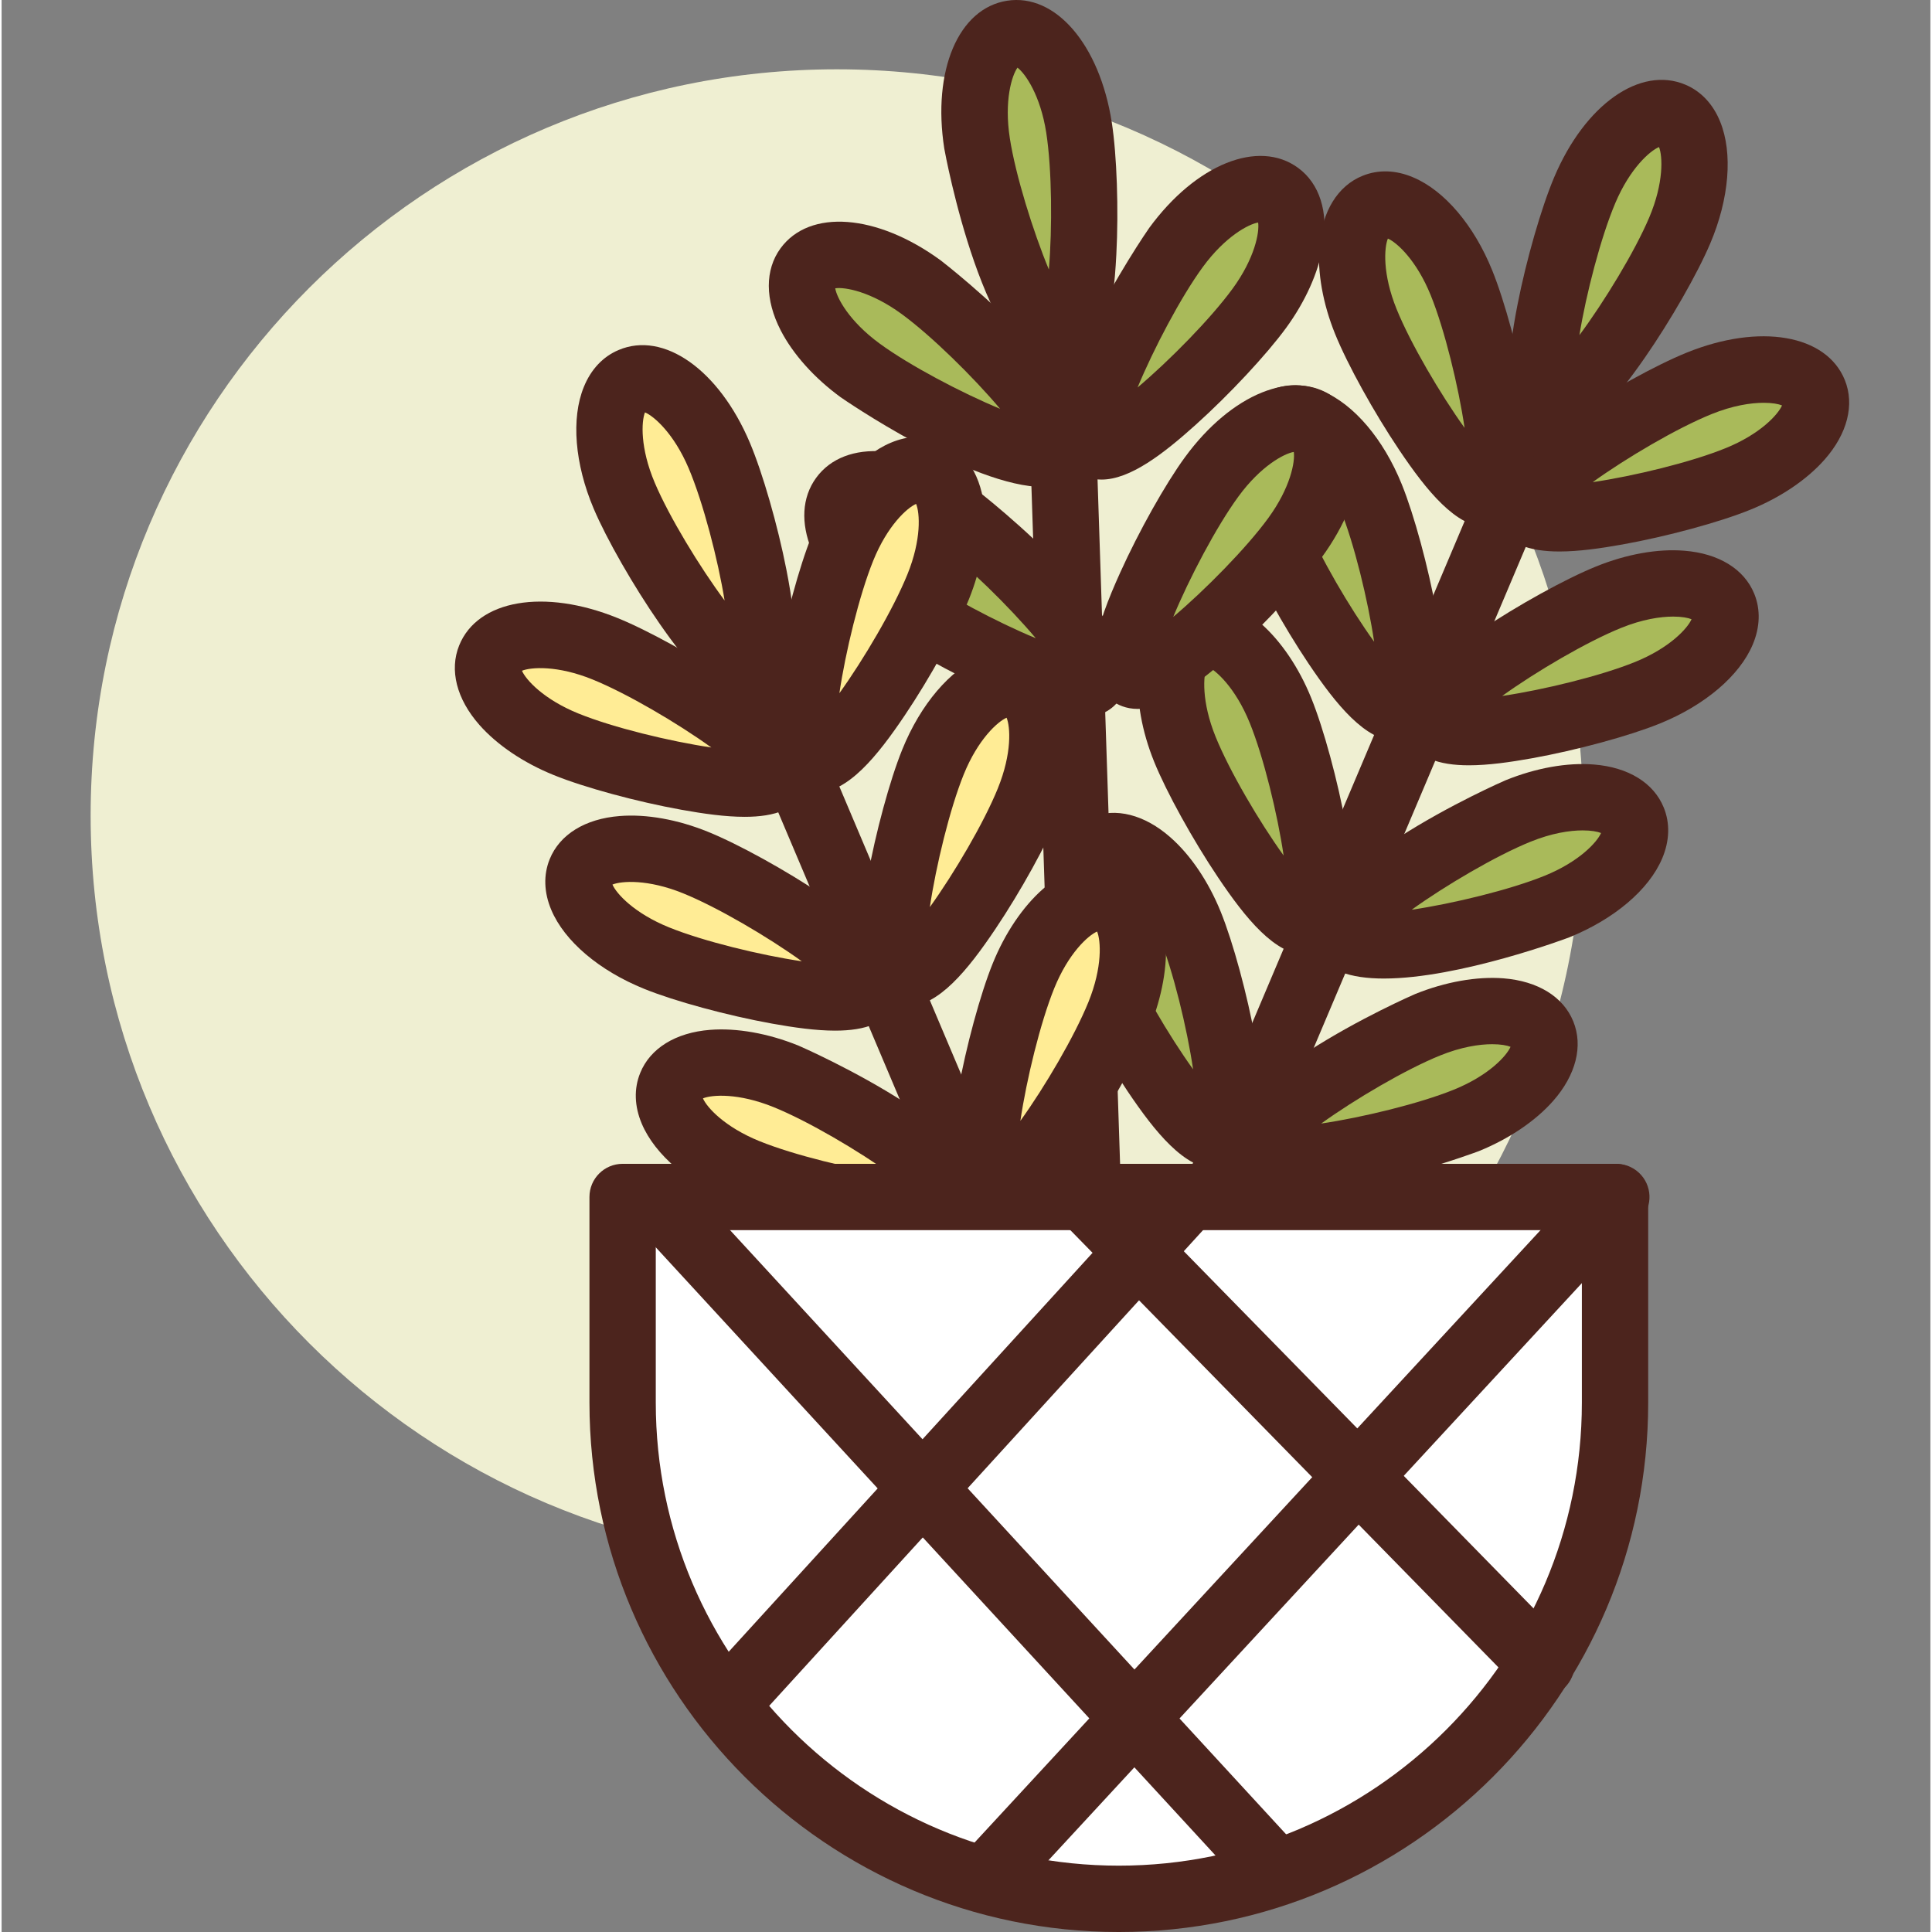 <svg height="397pt" viewBox="-18 0 397 397.659" width="397pt" xmlns="http://www.w3.org/2000/svg"><rect x="-18" y="0" width="397" height="397.659" fill="#808080" stroke="none"/><path d="m307.531 167.863c0 84.832-68.77 153.602-153.602 153.602-84.832 0-153.602-68.77-153.602-153.602 0-84.828 68.77-153.598 153.602-153.598 84.832 0 153.602 68.77 153.602 153.598zm0 0" fill="#efefd2"/><path d="m232.777 250.57c-.895 0-1.797-.172-2.664-.539-3.473-1.465-5.09-5.473-3.625-8.945l70.371-166.246c1.477-3.48 5.508-5.086 8.949-3.625 3.473 1.465 5.09 5.473 3.625 8.945l-70.371 166.246c-1.102 2.605-3.633 4.164-6.285 4.164zm0 0" fill="#4c241d"/><path d="m327.418 47.414c-4.574 10.801-20.938 37.262-26.336 34.977-5.402-2.285 2.203-32.453 6.777-43.258 4.57-10.801 12.656-17.703 18.059-15.418 5.398 2.285 6.07 12.898 1.5 23.699zm0 0" fill="#a9ba5a"/><path d="m301.816 89.387c-1.121 0-2.254-.227-3.395-.707-7.707-3.262-6.664-14.441-4.391-26.035 1.793-9.152 4.891-19.918 7.539-26.172 6.34-14.98 17.707-22.969 27.008-19.039 3.211 1.352 5.691 3.992 7.156 7.621 2.629 6.457 1.867 15.82-2.031 25.02-2.648 6.25-8.211 15.973-13.539 23.633-5.742 8.266-11.887 15.68-18.348 15.68zm21.328-59.121c-1.855.773-5.961 4.348-9 11.527-2.98 7.031-6.012 18.738-7.387 27.191 5.105-6.871 11.395-17.199 14.375-24.23 3.035-7.184 2.75-12.613 2.012-14.488zm0 0" fill="#4c241d"/><path d="m339.355 98.594c-10.871 4.406-41.152 11.547-43.355 6.109-2.199-5.438 24.512-21.387 35.383-25.793 10.871-4.406 21.469-3.57 23.672 1.867 2.203 5.434-4.824 13.41-15.699 17.816zm0 0" fill="#a9ba5a"/><path d="m302.637 113.512c-6.16 0-11.055-1.527-12.961-6.246-3.148-7.746 5.492-14.918 15.301-21.512 7.746-5.207 17.555-10.621 23.848-13.168 15.051-6.098 28.754-3.738 32.559 5.629 2.055 5.078.539 11.047-4.152 16.371-3.656 4.148-9.094 7.82-15.316 10.336-6.285 2.555-17.094 5.488-26.277 7.141-4.555.816-9.039 1.449-13 1.449zm42.059-30.605c-2.664 0-6.379.559-10.746 2.332-7.086 2.867-17.508 8.996-24.461 14 8.473-1.246 20.227-4.098 27.301-6.973h.008c7.227-2.926 10.863-6.973 11.664-8.82-.73-.301-2.023-.539-3.766-.539zm0 0" fill="#4c241d"/><path d="m262.801 66.188c4.406 10.871 20.359 37.582 25.793 35.383 5.438-2.203-1.703-32.484-6.109-43.355s-12.383-17.898-17.816-15.699c-5.438 2.203-6.273 12.801-1.867 23.672zm0 0" fill="#a9ba5a"/><path d="m287.883 108.551c-6.5 0-12.582-7.555-18.234-15.961-5.207-7.746-10.621-17.547-13.172-23.84-2.523-6.219-3.676-12.68-3.242-18.188.562-7.078 3.797-12.32 8.875-14.371 3.238-1.32 6.852-1.215 10.453.324 6.426 2.715 12.5 9.867 16.246 19.133 2.555 6.289 5.488 17.102 7.141 26.281 2.094 11.625 2.961 22.82-4.793 25.961-1.098.449-2.195.66-3.273.66zm1.566-13.379h.066zm-22.113-46.066c-.766 1.859-1.141 7.285 1.793 14.512 2.867 7.082 8.996 17.496 13.992 24.449-1.246-8.477-4.098-20.215-6.965-27.289-2.926-7.23-6.973-10.871-8.82-11.672zm0 0" fill="#4c241d"/><path d="m320.73 142.602c-10.871 4.406-41.152 11.547-43.355 6.109-2.203-5.434 24.508-21.387 35.379-25.793s21.473-3.566 23.672 1.867c2.203 5.434-4.824 13.41-15.695 17.816zm0 0" fill="#a9ba5a"/><path d="m284.012 157.52c-6.16 0-11.055-1.527-12.961-6.246-3.148-7.746 5.492-14.922 15.301-21.512 7.746-5.207 17.551-10.621 23.844-13.168 6.207-2.52 12.668-3.695 18.18-3.238 7.082.559 12.32 3.793 14.375 8.871 1.312 3.227 1.199 6.848-.324 10.453-2.715 6.43-9.867 12.5-19.137 16.25-6.293 2.551-17.098 5.484-26.277 7.141-4.555.816-9.043 1.449-13 1.449zm42.051-30.609c-2.66 0-6.371.562-10.738 2.336-7.078 2.867-17.508 8.992-24.461 14 8.473-1.254 20.227-4.109 27.301-6.977h.008c7.227-2.926 10.863-6.973 11.664-8.816-.73-.301-2.027-.543-3.773-.543zm0 0" fill="#4c241d"/><path d="m244.176 110.195c4.402 10.871 20.359 37.582 25.793 35.379s-1.707-32.484-6.109-43.355c-4.406-10.871-12.383-17.898-17.82-15.695-5.434 2.203-6.27 12.801-1.863 23.672zm0 0" fill="#a9ba5a"/><path d="m269.25 152.559c-6.5 0-12.582-7.555-18.234-15.961-5.207-7.746-10.621-17.555-13.168-23.848-2.52-6.223-3.672-12.672-3.238-18.18.559-7.078 3.793-12.32 8.871-14.375 3.242-1.312 6.848-1.203 10.453.328 6.43 2.715 12.5 9.867 16.25 19.133 2.551 6.289 5.484 17.102 7.141 26.281 2.094 11.625 2.957 22.816-4.797 25.957-1.098.449-2.191.664-3.277.664zm1.566-13.387h.066zm-22.105-46.059c-.77 1.859-1.141 7.285 1.793 14.512v.008c2.867 7.078 8.992 17.5 14 24.453-1.254-8.477-4.105-20.23-6.973-27.301-2.93-7.234-6.977-10.875-8.82-11.672zm0 0" fill="#4c241d"/><path d="m302.102 186.609c-10.871 4.402-41.152 11.543-43.355 6.109-2.203-5.438 24.508-21.391 35.383-25.793 10.871-4.406 21.469-3.57 23.668 1.863 2.203 5.434-4.824 13.414-15.695 17.82zm0 0" fill="#a9ba5a"/><path d="m266.523 201.41c-6.766 0-12.262-1.586-14.105-6.125-6.062-14.988 38.691-34.5 39.152-34.688 6.207-2.52 12.652-3.688 18.18-3.238 7.078.559 12.32 3.793 14.371 8.871 1.316 3.23 1.199 6.848-.324 10.453-2.715 6.43-9.867 12.5-19.133 16.25-.441.18-22.641 8.477-38.141 8.477zm40.914-30.492c-2.664 0-6.375.559-10.742 2.332-7.078 2.867-17.508 8.996-24.461 14 8.477-1.25 20.23-4.105 27.301-6.973h.008c7.227-2.926 10.867-6.973 11.668-8.82-.734-.297-2.027-.539-3.773-.539zm0 0" fill="#4c241d"/><path d="m225.547 154.203c4.406 10.871 20.359 37.582 25.793 35.379s-1.707-32.484-6.109-43.355c-4.406-10.871-12.383-17.898-17.82-15.695-5.434 2.199-6.27 12.797-1.863 23.672zm0 0" fill="#a9ba5a"/><path d="m250.629 196.566c-6.504 0-12.586-7.555-18.242-15.961-5.207-7.746-10.617-17.547-13.172-23.84v-.008c-2.52-6.219-3.668-12.672-3.234-18.18.559-7.078 3.789-12.32 8.867-14.371 5.086-2.074 11.047-.547 16.367 4.145 4.145 3.648 7.82 9.086 10.34 15.309 2.555 6.293 5.488 17.105 7.141 26.285 2.094 11.625 2.961 22.82-4.793 25.961-1.098.445-2.191.66-3.273.66zm-18.758-44.93c2.871 7.082 8.996 17.5 14.004 24.449-1.25-8.477-4.105-20.223-6.973-27.293-2.934-7.234-6.98-10.875-8.82-11.676-.766 1.859-1.141 7.293 1.789 14.52zm0 0" fill="#4c241d"/><path d="m283.473 230.613c-10.871 4.406-41.152 11.547-43.355 6.109-2.199-5.434 24.512-21.387 35.383-25.793 10.871-4.402 21.469-3.566 23.672 1.867s-4.828 13.414-15.699 17.816zm0 0" fill="#a9ba5a"/><path d="m247.898 245.418c-6.77 0-12.262-1.586-14.109-6.125-6.059-14.98 38.688-34.5 39.148-34.688 6.227-2.52 12.738-3.664 18.188-3.238 7.078.559 12.32 3.793 14.371 8.871 2.062 5.07.547 11.035-4.145 16.367-3.656 4.141-9.09 7.816-15.309 10.336-.32.125-22.602 8.477-38.145 8.477zm40.91-30.492c-2.664 0-6.379.559-10.746 2.332-7.078 2.867-17.5 8.992-24.453 14 8.473-1.254 20.219-4.105 27.301-6.973 7.227-2.93 10.863-6.973 11.672-8.82-.738-.301-2.031-.539-3.773-.539zm-5.332 15.688h.066zm0 0" fill="#4c241d"/><path d="m206.918 198.207c4.406 10.871 20.359 37.582 25.793 35.383 5.434-2.203-1.703-32.484-6.109-43.355-4.406-10.875-12.383-17.898-17.816-15.699-5.438 2.203-6.273 12.801-1.867 23.672zm0 0" fill="#a9ba5a"/><path d="m231.988 240.574c-6.492 0-12.57-7.555-18.227-15.961-5.207-7.75-10.621-17.547-13.172-23.844v-.004c-2.523-6.223-3.668-12.676-3.234-18.18.559-7.082 3.785-12.32 8.863-14.375 5.082-2.074 11.043-.547 16.367 4.148 4.148 3.645 7.82 9.086 10.344 15.305 2.551 6.297 5.484 17.109 7.141 26.289 2.094 11.633 2.957 22.824-4.801 25.957-1.105.457-2.191.664-3.281.664zm-18.746-44.93c2.875 7.082 9 17.5 14 24.449-1.246-8.469-4.098-20.223-6.965-27.293-2.934-7.234-6.98-10.875-8.82-11.676-.766 1.859-1.141 7.293 1.785 14.52zm0 0" fill="#4c241d"/><path d="m182.773 29.52c1.805 11.59 11.227 41.242 17.02 40.34 5.797-.902 5.77-32.012 3.965-43.602-1.801-11.59-7.961-20.258-13.754-19.355-5.793.902-9.031 11.027-7.23 22.617zm0 0" fill="#a9ba5a"/><path d="m199.656 76.699c-15.176 0-23.512-45.426-23.629-46.129v-.004c-2.5-16.062 2.93-28.848 12.922-30.414 9.953-1.559 19.051 8.98 21.559 25.055 1.039 6.715 1.43 17.906.934 27.219-.617 11.801-2.332 22.895-10.598 24.18-.402.059-.801.094-1.188.094zm2.426-12.875h.066zm-10.988-49.898c-1.172 1.641-2.77 6.84-1.57 14.539v.008c1.172 7.547 4.75 19.094 8.031 27 .727-8.535.633-20.621-.539-28.168-1.199-7.699-4.305-12.164-5.922-13.379zm0 0" fill="#4c241d"/><path d="m158.723 76.246c9.469 6.922 37.098 21.227 40.559 16.492s-18.559-26.715-28.027-33.637c-9.469-6.922-19.953-8.695-23.414-3.961-3.461 4.734 1.41 14.184 10.883 21.105zm0 0" fill="#a9ba5a"/><path d="m196.531 100.246c-15.066.008-41.426-18.195-41.836-18.488-5.418-3.957-9.801-8.848-12.332-13.754-3.254-6.312-3.27-12.473-.035-16.898 5.965-8.16 19.832-7.102 32.953 2.48.398.293 39.039 30.145 29.516 43.18-1.812 2.48-4.727 3.48-8.266 3.48zm-42.949-40.906c.328 1.977 2.867 6.789 9.168 11.391 6.164 4.508 16.859 10.141 24.773 13.414-5.52-6.547-14.133-15.027-20.293-19.531-6.301-4.602-11.676-5.582-13.648-5.273zm0 0" fill="#4c241d"/><path d="m240.867 63.477c-6.922 9.469-28.902 31.488-33.641 28.027-4.734-3.461 9.57-31.09 16.492-40.562 6.922-9.469 16.371-14.34 21.105-10.879s2.965 13.941-3.957 23.414zm0 0" fill="#a9ba5a"/><path d="m208.395 98.711c-1.84 0-3.586-.52-5.191-1.691-13.039-9.539 14.711-49.707 15-50.098 9.598-13.129 22.5-18.34 30.645-12.375 4.43 3.238 6.289 9.105 5.102 16.109-.922 5.445-3.613 11.43-7.578 16.852-4.004 5.48-11.641 13.668-18.574 19.906-6.688 6.02-13.535 11.297-19.402 11.297zm32.234-52.91c-1.984.332-6.797 2.879-11.398 9.172-4.508 6.164-10.141 16.867-13.414 24.781 6.547-5.527 15.027-14.141 19.531-20.305 0 0 0 0 .008-.008 4.602-6.297 5.566-11.648 5.273-13.641zm0 0" fill="#4c241d"/><path d="m166.062 123.465c9.469 6.922 37.098 21.227 40.559 16.492 3.465-4.734-18.555-26.715-28.027-33.637-9.469-6.922-19.953-8.695-23.414-3.961-3.457 4.738 1.414 14.188 10.883 21.105zm0 0" fill="#a9ba5a"/><path d="m203.949 147.711c-5.184 0-11.652-2.465-18.168-5.406-8.496-3.84-18.266-9.32-23.746-13.324-13.125-9.594-18.324-22.48-12.367-30.648 5.969-8.16 19.828-7.113 32.957 2.473.398.293 39.039 30.148 29.512 43.18-1.953 2.672-4.801 3.727-8.188 3.727zm-43.027-41.152c.328 1.98 2.867 6.793 9.168 11.395 6.168 4.508 16.859 10.137 24.773 13.41-5.52-6.547-14.133-15.027-20.293-19.531-6.301-4.602-11.668-5.566-13.648-5.273zm0 0" fill="#4c241d"/><path d="m248.207 110.695c-6.922 9.469-28.902 31.484-33.637 28.027-4.734-3.461 9.566-31.09 16.492-40.562 6.918-9.469 16.367-14.34 21.105-10.879 4.734 3.461 2.961 13.941-3.961 23.414zm0 0" fill="#a9ba5a"/><path d="m215.832 145.914c-2.422 0-4.18-.875-5.297-1.688-6.746-4.934-3.18-15.574 1.688-26.34 3.84-8.508 9.32-18.273 13.328-23.754 9.594-13.133 22.473-18.328 30.645-12.367 8.16 5.965 7.121 19.824-2.473 32.953-4.273 5.848-24.945 29.312-36.219 31.059-.59.094-1.148.137-1.672.137zm32.137-52.895c-1.977.332-6.789 2.875-11.391 9.168-4.516 6.164-10.148 16.871-13.422 24.785 6.547-5.527 15.035-14.141 19.539-20.309 4.602-6.293 5.57-11.652 5.273-13.645zm0 0" fill="#4c241d"/><path d="m205.629 254.004c-3.664 0-6.691-2.91-6.812-6.598l-5.84-177.32c-.125-3.773 2.824-6.926 6.594-7.047 3.691-.379 6.926 2.828 7.047 6.594l5.84 177.32c.125 3.773-2.828 6.926-6.594 7.047-.078.004-.152.004-.234.004zm0 0" fill="#4c241d"/><path d="m204.789 305.184c-2.652 0-5.188-1.559-6.285-4.164l-70.375-166.246c-1.465-3.473.156-7.48 3.629-8.945 3.438-1.461 7.473.137 8.945 3.625l70.371 166.246c1.469 3.473-.152 7.48-3.625 8.945-.867.367-1.766.539-2.66.539zm0 0" fill="#4c241d"/><path d="m110.148 102.027c4.57 10.801 20.938 37.262 26.336 34.977 5.402-2.285-2.207-32.453-6.777-43.258-4.574-10.801-12.656-17.703-18.059-15.418-5.398 2.285-6.07 12.898-1.5 23.699zm0 0" fill="#ffec95"/><path d="m135.75 144c-6.461 0-12.605-7.414-18.348-15.684-5.324-7.656-10.891-17.379-13.539-23.633-3.898-9.199-4.66-18.559-2.031-25.02 1.465-3.625 3.945-6.266 7.164-7.621 9.281-3.953 20.656 4.066 27 19.039 2.648 6.254 5.746 17.023 7.539 26.176 2.273 11.594 3.312 22.773-4.391 26.031-1.141.488-2.273.711-3.395.711zm1.488-13.402h.066zm-22.816-45.719c-.738 1.875-1.027 7.305 2.016 14.484 2.98 7.035 9.266 17.363 14.375 24.234-1.375-8.453-4.406-20.16-7.387-27.195-3.043-7.176-7.148-10.75-9.004-11.523zm0 0" fill="#4c241d"/><path d="m98.207 153.207c10.875 4.406 41.156 11.547 43.359 6.109s-24.512-21.387-35.383-25.793-21.469-3.57-23.672 1.867c-2.203 5.434 4.824 13.41 15.695 17.816zm0 0" fill="#ffec95"/><path d="m134.938 168.125c-3.969 0-8.453-.633-13.008-1.453-9.188-1.652-19.992-4.586-26.281-7.141-6.219-2.516-11.656-6.188-15.312-10.332-4.691-5.328-6.207-11.293-4.152-16.367 3.801-9.383 17.5-11.742 32.566-5.637 6.285 2.547 16.094 7.961 23.84 13.168 9.805 6.594 18.445 13.766 15.301 21.52-1.906 4.715-6.801 6.242-12.953 6.242zm-45.832-30.066c.797 1.848 4.438 5.895 11.664 8.82h.008c7.074 2.875 18.824 5.727 27.301 6.973-6.953-5.008-17.375-11.133-24.453-14-7.23-2.934-12.66-2.547-14.52-1.793zm0 0" fill="#4c241d"/><path d="m174.766 120.801c-4.406 10.871-20.359 37.582-25.793 35.383-5.438-2.203 1.703-32.484 6.109-43.355s12.383-17.898 17.816-15.699c5.438 2.203 6.27 12.801 1.867 23.672zm0 0" fill="#ffec95"/><path d="m149.684 163.156c-1.082 0-2.172-.203-3.281-.652-7.746-3.141-6.879-14.332-4.785-25.961 1.652-9.18 4.586-19.992 7.141-26.285 3.746-9.262 9.82-16.414 16.246-19.125 3.605-1.527 7.227-1.633 10.461-.328 5.074 2.055 8.305 7.293 8.867 14.375.434 5.508-.723 11.965-3.242 18.188-2.551 6.293-7.965 16.094-13.172 23.84-5.656 8.406-11.73 15.949-18.234 15.949zm20.547-59.438c-1.848.801-5.895 4.441-8.82 11.668-2.867 7.078-5.723 18.816-6.969 27.293 5.004-6.953 11.129-17.367 13.996-24.449 2.934-7.227 2.559-12.652 1.793-14.512zm0 0" fill="#4c241d"/><path d="m116.836 197.215c10.871 4.406 41.152 11.547 43.355 6.109 2.203-5.434-24.508-21.387-35.379-25.793s-21.469-3.566-23.672 1.867c-2.203 5.434 4.824 13.41 15.695 17.816zm0 0" fill="#ffec95"/><path d="m153.562 212.133c-3.965 0-8.453-.633-13.008-1.453-9.18-1.656-19.984-4.59-26.277-7.141-9.27-3.746-16.422-9.82-19.133-16.25-1.527-3.605-1.641-7.227-.328-10.457 2.055-5.074 7.293-8.309 14.375-8.867 5.5-.449 11.965.711 18.188 3.238 6.285 2.547 16.094 7.961 23.84 13.168 9.805 6.594 18.445 13.766 15.301 21.52-1.91 4.715-6.801 6.242-12.957 6.242zm-45.832-30.066c.801 1.848 4.441 5.895 11.668 8.82h.004c7.074 2.867 18.828 5.719 27.301 6.973-6.953-5.008-17.375-11.133-24.453-14-7.242-2.934-12.668-2.547-14.52-1.793zm0 0" fill="#4c241d"/><path d="m193.395 164.809c-4.406 10.871-20.359 37.582-25.793 35.379-5.438-2.199 1.703-32.484 6.109-43.355 4.402-10.871 12.379-17.898 17.816-15.695 5.434 2.203 6.27 12.801 1.867 23.672zm0 0" fill="#ffec95"/><path d="m168.309 207.172c-1.078 0-2.172-.215-3.277-.66-7.75-3.141-6.883-14.332-4.789-25.961 1.652-9.18 4.586-19.992 7.141-26.285 3.746-9.262 9.82-16.414 16.246-19.129 3.609-1.527 7.223-1.641 10.461-.324 5.074 2.051 8.309 7.293 8.867 14.375.434 5.504-.719 11.957-3.238 18.176-2.547 6.297-7.961 16.102-13.168 23.848-5.652 8.41-11.734 15.961-18.242 15.961zm20.547-59.445c-1.844.797-5.891 4.438-8.82 11.664-2.867 7.082-5.719 18.832-6.973 27.309 5.008-6.953 11.133-17.375 14-24.453v-.008c2.934-7.227 2.559-12.652 1.793-14.512zm0 0" fill="#4c241d"/><path d="m135.465 241.223c10.871 4.402 41.152 11.543 43.355 6.109 2.199-5.438-24.512-21.391-35.383-25.793-10.871-4.406-21.469-3.57-23.672 1.863-2.199 5.434 4.828 13.414 15.699 17.82zm0 0" fill="#ffec95"/><path d="m171.031 256.02c-15.5 0-37.688-8.293-38.129-8.473-9.266-3.746-16.418-9.82-19.133-16.25-1.527-3.605-1.641-7.223-.324-10.457 2.051-5.074 7.293-8.309 14.371-8.867 5.488-.434 11.969.719 18.188 3.238.453.188 45.207 19.699 39.148 34.68-1.844 4.543-7.344 6.129-14.121 6.129zm-44.676-29.945c.801 1.844 4.441 5.891 11.668 8.82h.008c7.074 2.867 18.824 5.719 27.301 6.973-6.953-5.008-17.375-11.133-24.453-14-7.242-2.934-12.668-2.551-14.523-1.793zm0 0" fill="#4c241d"/><path d="m212.02 208.816c-4.406 10.871-20.359 37.582-25.793 35.379-5.438-2.203 1.703-32.484 6.109-43.355s12.383-17.898 17.816-15.695c5.438 2.199 6.273 12.797 1.867 23.672zm0 0" fill="#ffec95"/><path d="m186.938 251.18c-1.082 0-2.172-.215-3.281-.66-7.746-3.141-6.879-14.332-4.789-25.961 1.656-9.18 4.59-19.992 7.145-26.285 2.52-6.223 6.191-11.66 10.34-15.309 5.332-4.699 11.32-6.188 16.371-4.145 5.074 2.051 8.301 7.289 8.859 14.371.434 5.508-.711 11.961-3.234 18.18v.008c-2.551 6.293-7.965 16.094-13.172 23.84-5.652 8.406-11.734 15.961-18.238 15.961zm20.547-59.445c-1.84.801-5.887 4.438-8.82 11.672-2.867 7.074-5.723 18.82-6.973 27.293 5.004-6.945 11.129-17.367 14.004-24.445 2.93-7.23 2.555-12.664 1.789-14.52zm4.539 17.078h.066zm0 0" fill="#4c241d"/><path d="m211.957 390.832c-56.41 0-102.137-45.73-102.137-102.137v-42.324h204.27v42.324c0 56.406-45.727 102.137-102.133 102.137zm0 0" fill="#fff"/><g fill="#4c241d"><path d="m211.957 397.66c-60.082 0-108.961-48.883-108.961-108.969v-42.32c0-3.773 3.055-6.824 6.828-6.824h204.266c3.773 0 6.824 3.051 6.824 6.824v42.32c.004 60.086-48.879 108.969-108.957 108.969zm-95.309-144.461v35.492c0 52.555 42.754 95.312 95.309 95.312 52.551 0 95.305-42.758 95.305-95.312v-35.492zm0 0"/><path d="m241.629 389.281c-1.84 0-3.68-.742-5.02-2.207l-125.246-136.082c-2.555-2.773-2.379-7.086.398-9.637 2.762-2.562 7.094-2.387 9.641.398l125.246 136.078c2.555 2.773 2.383 7.086-.398 9.641-1.309 1.211-2.965 1.809-4.621 1.809zm0 0"/><path d="m184.949 393.219c-1.66 0-3.32-.602-4.633-1.812-2.766-2.559-2.941-6.879-.379-9.645l129.406-140.023c2.559-2.773 6.879-2.934 9.645-.379 2.766 2.559 2.941 6.879.379 9.645l-129.406 140.02c-1.344 1.457-3.18 2.195-5.012 2.195zm0 0"/><path d="m131.051 357.605c-1.648 0-3.293-.586-4.602-1.781-2.785-2.547-2.984-6.859-.445-9.645l94.48-103.594c2.543-2.801 6.863-2.984 9.645-.445 2.785 2.539 2.988 6.859.445 9.645l-94.477 103.594c-1.348 1.48-3.195 2.227-5.047 2.227zm0 0"/><path d="m298.949 349.305c-1.773 0-3.539-.684-4.879-2.051l-93.312-95.301c-2.633-2.695-2.59-7.012.105-9.652 2.699-2.633 7.02-2.582 9.652.105l93.312 95.301c2.637 2.691 2.594 7.012-.105 9.652-1.328 1.301-3.051 1.945-4.773 1.945zm0 0"/></g></svg>